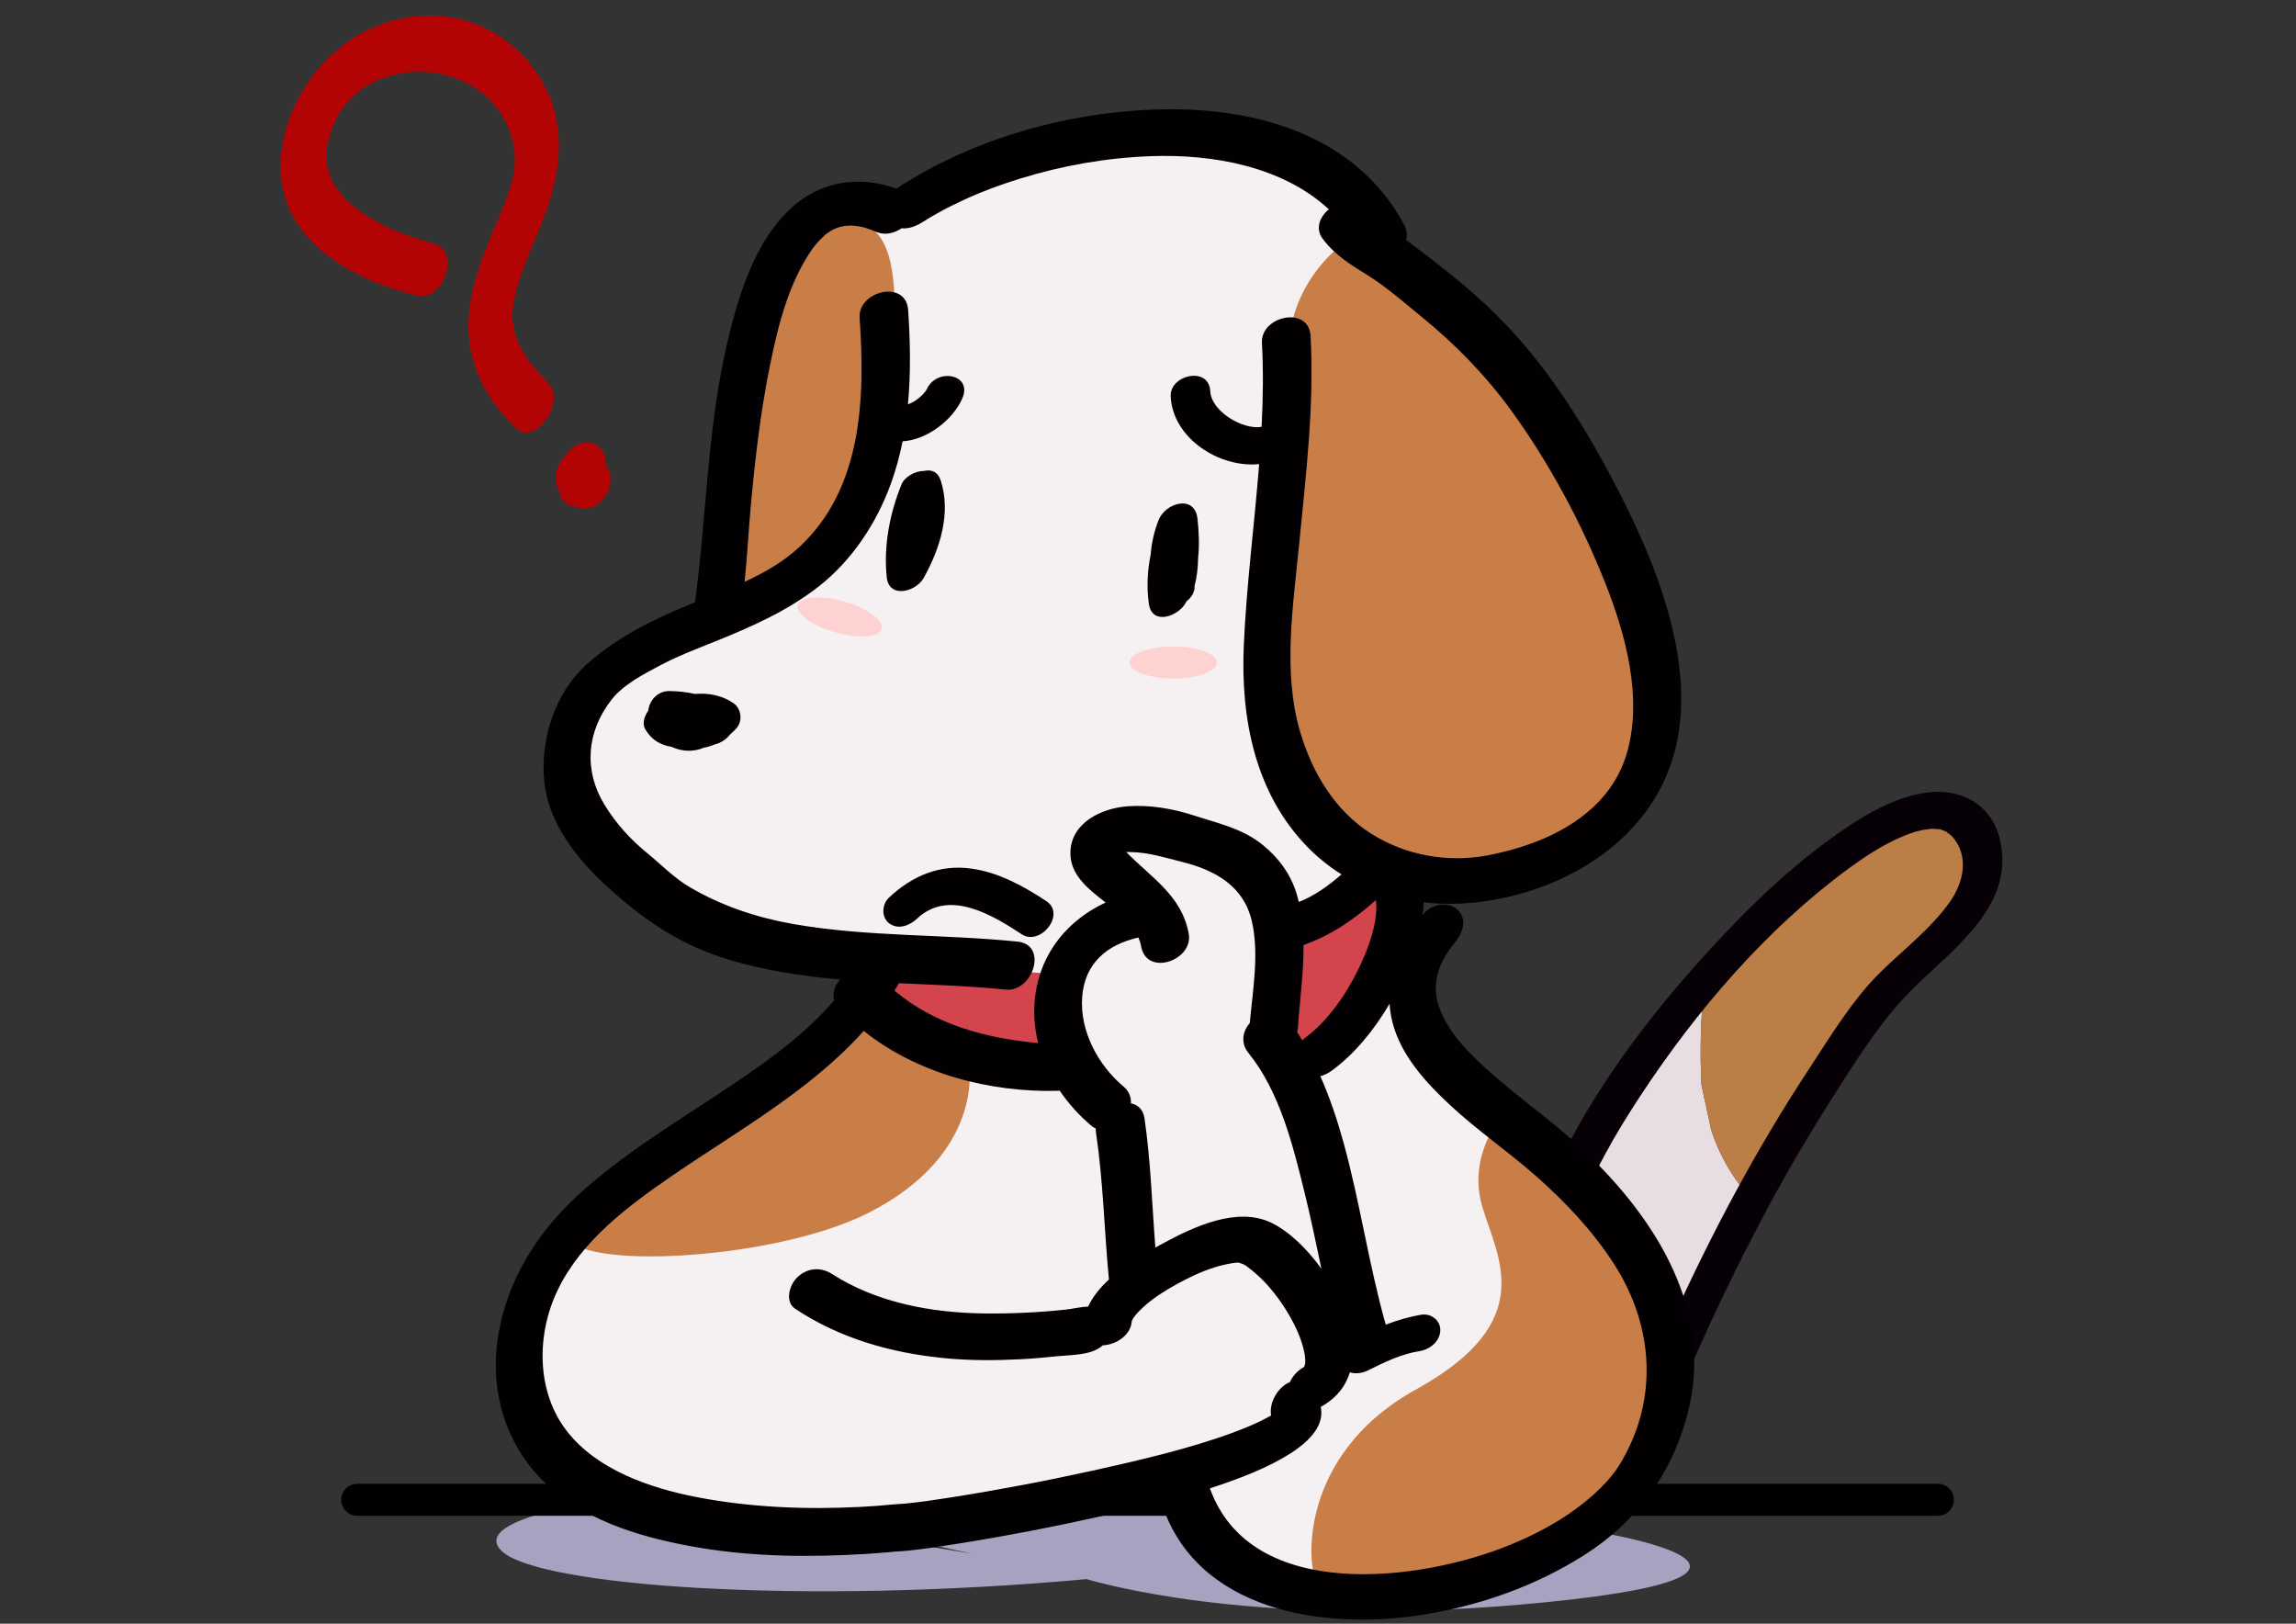 <?xml version="1.0" encoding="UTF-8" standalone="no"?>
<!-- Created with Inkscape (http://www.inkscape.org/) -->

<svg
   version="1.1"
   id="svg2"
   width="1122.52"
   height="793.707"
   viewBox="0 0 1122.52 793.707"
   sodipodi:docname="AdobeStock_33953457.ai"
   xmlns:inkscape="http://www.inkscape.org/namespaces/inkscape"
   xmlns:sodipodi="http://sodipodi.sourceforge.net/DTD/sodipodi-0.dtd"
   xmlns="http://www.w3.org/2000/svg"
   xmlns:svg="http://www.w3.org/2000/svg">
  <rect x="0" y="0" width="1122.52" height="793.707" fill="#333333" stroke="none"/>
  <defs
     id="defs6">
    <clipPath
       clipPathUnits="userSpaceOnUse"
       id="clipPath16">
      <path
         d="M 0,595.28 H 841.89 V 0 H 0 Z"
         id="path14" />
    </clipPath>
  </defs>
  <sodipodi:namedview
     id="namedview4"
     pagecolor="#ffffff"
     bordercolor="#000000"
     borderopacity="0.25"
     inkscape:showpageshadow="2"
     inkscape:pageopacity="0.0"
     inkscape:pagecheckerboard="0"
     inkscape:deskcolor="#d1d1d1" />
  <g
     id="g8"
     inkscape:groupmode="layer"
     inkscape:label="AdobeStock_33953457"
     transform="matrix(1.333,0,0,-1.333,0,793.707)">
    <g
       id="g10">
      <g
         id="g12"
         clip-path="url(#clipPath16)">
        <g
           id="g18"
           transform="translate(201.126,454.851)">
          <path
             d="m 0,0 c -7.086,7.41 -14.958,16.472 -12.82,29.055 1.932,11.372 7.317,21.576 11.256,31.95 4.117,10.84 6.846,23.176 4.622,35.189 -2.566,13.857 -11.034,24.499 -20.676,30.917 -19.5,12.979 -45.477,9.206 -62.826,-7.495 -8.93,-8.596 -16.722,-22.46 -17.727,-37.035 -1.05,-15.217 6.161,-26.984 15.868,-34.715 10.31,-8.213 22.376,-12.715 34.204,-15.732 9.243,-2.36 16.708,16.335 5.766,19.241 -10.133,2.691 -20.5,6.598 -29.291,13.744 -8.878,7.218 -12.413,16.3 -7.579,28.721 8.414,21.618 34.235,24.385 49.717,16.028 8.546,-4.612 16.206,-13.486 17.124,-25.783 0.73,-9.77 -4.719,-20.307 -8.112,-28.623 -4.412,-10.818 -8.942,-22.393 -8.833,-34.89 0.14,-16.141 8.024,-27.974 17.717,-37.213 C -4.972,-22.95 6.654,-6.954 0,0"
             style="fill:#b20404;fill-opacity:1;fill-rule:nonzero;stroke:none"
             id="path20" />
        </g>
        <g
           id="g22"
           transform="translate(222.613,424.2)">
          <path
             d="m 0,0 c -0.063,0.071 -0.126,0.14 -0.189,0.208 -0.074,0.398 -0.187,0.781 -0.312,1.162 0.01,0.21 0.021,0.423 0.031,0.641 0.05,2.231 -1.258,4.53 -2.834,5.706 -1.735,1.296 -3.915,1.531 -5.898,1.014 -2.264,-0.591 -4.326,-2.14 -5.766,-4.229 -0.016,-0.022 -0.028,-0.044 -0.043,-0.068 -2.326,-2.075 -3.907,-5.232 -3.739,-8.685 0.054,-1.113 0.175,-2.297 0.619,-3.295 0.188,-0.422 0.344,-0.753 0.492,-1.054 0.123,-1.255 0.468,-2.456 1.304,-3.332 1.281,-1.342 1.569,-1.894 3.285,-2.449 0.562,-0.182 1.145,-0.266 1.732,-0.295 0.817,-0.393 1.678,-0.617 2.594,-0.646 2.252,-0.084 4.474,0.872 6.241,2.449 1.767,1.576 3.125,3.815 3.613,6.346 C 1.51,-4.562 1.386,-1.517 0,0"
             style="fill:#b20404;fill-opacity:1;fill-rule:nonzero;stroke:none"
             id="path24" />
        </g>
        <g
           id="g26"
           transform="translate(552.581,37.177)">
          <path
             d="m 0,0 c -32.962,0.58 -304.882,12.01 -304.882,12.01 l 108.485,-23.426 -126.236,20.608 c 0,0 -59.717,-6.882 -45.782,-19.847 13.523,-12.585 108.475,-19.824 214.339,-10.171 13.383,-3.862 71.138,-18.082 167.954,-8.523 C 125.16,-18.36 32.962,-0.581 0,0"
             style="fill:#a6a3c1;fill-opacity:1;fill-rule:nonzero;stroke:none"
             id="path28" />
        </g>
        <g
           id="g30"
           transform="translate(130.993,45.44)">
          <path
             d="M 0,0 H 579.787"
             style="fill:none;stroke:#000000;stroke-width:11.713;stroke-linecap:round;stroke-linejoin:round;stroke-miterlimit:4;stroke-dasharray:none;stroke-opacity:1"
             id="path32" />
        </g>
        <g
           id="g34"
           transform="translate(624.047,197.671)">
          <path
             d="M 0,0 C -0.604,11.771 -0.342,24.397 1.066,37.078 L -26.941,6.953 -51.452,-42.155 -21.849,-127.1 8.199,-62.974 19.788,-43.531 C 12.851,-36.23 7.124,-27.557 3.514,-16.399 2.343,-10.542 1.171,-5.857 0,0"
             style="fill:#e8dde1;fill-opacity:1;fill-rule:nonzero;stroke:none"
             id="path36" />
        </g>
        <g
           id="g38"
           transform="translate(699.013,239.212)">
          <path
             d="M 0,0 22.256,27.068 34.496,48.38 17.57,60.663 H -8.116 L -33.969,36.241 -65.595,4.471 -73.899,-4.463 c -1.409,-12.681 -1.67,-25.308 -1.067,-37.078 1.171,-5.857 2.343,-10.542 3.514,-16.399 3.61,-11.158 9.337,-19.831 16.274,-27.132 l 31.751,53.269 z"
             style="fill:#bb7e47;fill-opacity:1;fill-rule:nonzero;stroke:none"
             id="path40" />
        </g>
        <g
           id="g42"
           transform="translate(733.509,287.592)">
          <path
             d="M 0,0 C -3.147,13.212 -14.776,19.012 -27.403,17.124 -40.68,15.138 -53.084,6.895 -63.659,-0.875 c -14.705,-10.801 -28.004,-23.637 -40.404,-36.979 -25.535,-27.477 -49.722,-59.355 -63.652,-94.469 -5.517,-13.909 -10.597,-31.649 -3.847,-46.039 3.55,-7.566 17.368,-1.113 13.823,6.454 -1.812,3.867 -2.399,9.001 -2.082,13.5 0.459,6.56 2.13,12.816 4.25,18.928 5.669,16.35 14.491,31.492 23.978,45.884 20.449,31.024 46.024,60.851 76.095,82.937 5.905,4.336 11.221,7.739 17.015,10.524 2.396,1.152 4.872,2.133 7.396,2.961 -0.006,-0.043 2.256,0.565 2.72,0.659 0.548,0.113 3.022,0.369 3.072,0.426 0.881,0.015 1.761,-0.026 2.637,-0.114 0.369,-0.039 0.547,-0.046 0.632,-0.041 0.078,-0.046 0.318,-0.145 0.941,-0.34 0.422,-0.133 0.828,-0.305 1.234,-0.478 0.055,-0.033 0.117,-0.07 0.197,-0.119 0.454,-0.269 1.981,-1.619 2.014,-1.563 6.477,-7.139 4.412,-16.887 -0.71,-24.13 -6.936,-9.813 -16.776,-17.279 -25.295,-25.621 -10.471,-10.255 -18.508,-23.693 -26.512,-35.877 -19.186,-29.208 -35.665,-60.083 -50.055,-91.914 -8.687,-19.215 -16.256,-38.842 -23.618,-58.591 -1.34,-3.595 1.863,-7.05 5.315,-7.26 4.137,-0.251 7.471,2.677 8.744,6.404 11.182,32.734 25.693,64.614 41.749,95.218 8.087,15.416 16.835,30.484 26.183,45.169 8.167,12.828 16.635,26.618 27.092,37.727 C -19.704,-41.637 6.111,-25.641 0,0"
             style="fill:#070007;fill-opacity:1;fill-rule:nonzero;stroke:none"
             id="path44" />
        </g>
        <g
           id="g46"
           transform="translate(211.733,331.066)">
          <path
             d="m 0,0 18.742,21.161 28.893,16.957 c 0,0 3.905,24.43 3.905,26.773 0,2.342 12.494,84.337 12.494,84.337 l 17.96,31.235 c 0,0 16.399,6.247 18.742,6.247 h 11.526 c 0,0 32.985,15.619 35.328,15.619 2.342,0 38.526,10.933 42.3,11.713 3.773,0.781 62.34,0 62.34,0 l 28.113,-17.96 3.904,-14.057 L 339.69,134.391 384.201,47.604 394.354,0 377.173,-38.969 c 0,0 -25.77,-19.521 -32.016,-20.302 -6.247,-0.782 -32.016,-3.125 -32.016,-3.125 0,0 -15.62,-2.016 -15.62,-4.131 0,-2.116 -3.123,-25.543 -0.78,-23.981 2.343,1.563 15.618,-27.331 15.618,-27.331 l 48.502,-57.712 33.493,-27.406 5.465,-35.141 c 0,0 -7.027,-25.769 -7.808,-28.112 -0.782,-2.343 -18.742,-29.675 -21.084,-30.455 -2.343,-0.779 -53.101,-22.644 -56.225,-21.864 -3.124,0.78 -48.417,0.74 -52.32,-0.021 -3.904,-0.761 -20.303,7.829 -24.207,10.172 -3.905,2.343 -19.606,29.675 -19.606,29.675 0,0 -103.096,-17.96 -105.389,-18.741 -2.292,-0.782 -76.477,2.342 -76.477,2.342 l -43.731,20.303 c 0,0 -14.056,17.179 -14.056,20.303 0,3.124 -0.781,23.427 0,26.551 0.781,3.124 13.275,28.112 13.275,28.112 l 22.646,20.303 27.265,20.304 27.398,24.207 21.084,17.961 10.933,13.275 0.781,16.399 -54.663,11.713 -38.264,21.854 c 0,0 -15.618,22.657 -14.837,25 C -4.685,-26.474 0,0 0,0"
             style="fill:#f5f0f2;fill-opacity:1;fill-rule:nonzero;stroke:none"
             id="path48" />
        </g>
        <g
           id="g50"
           transform="translate(317.155,513.092)">
          <path
             d="m 0,0 c 12.172,-5.164 10.931,-27.337 10.933,-38.264 0.002,-16.055 -0.638,-31.394 -3.928,-46.854 -3.352,-15.754 -14.064,-28.047 -26.487,-38.246 -6.203,-5.091 -14.311,-9.967 -21.865,-12.509 -10.446,-3.517 -8.632,4.243 -8.631,13.027 0.003,16.337 2.91,31.76 4.515,47.88 1.365,13.708 2.406,28.783 6.591,41.715 3.598,11.112 9.093,27.604 19.309,34.657 10.011,6.911 17.037,1.683 26.591,2.498"
             style="fill:#ca7e47;fill-opacity:1;fill-rule:nonzero;stroke:none"
             id="path52" />
        </g>
        <g
           id="g54"
           transform="translate(493.638,506.844)">
          <path
             d="m 0,0 c 0,0 -20.303,-13.275 -21.084,-39.826 -0.781,-26.55 -17.962,-98.545 -5.467,-135.952 12.494,-37.406 9.78,-49.879 57.787,-53.817 48.008,-3.939 48.56,-0.327 67.229,22.097 18.669,22.426 19.45,45.072 14.765,66.156 -4.685,21.084 -46.073,81.682 -47.635,84.728 -1.563,3.046 -23.32,33.968 -23.32,33.968 z"
             style="fill:#ca7e47;fill-opacity:1;fill-rule:nonzero;stroke:none"
             id="path56" />
        </g>
        <g
           id="g58"
           transform="translate(386.393,238.216)">
          <path
             d="m 0,0 -67.676,5.467 c 0,0 -0.001,-19.522 21.864,-29.674 21.866,-10.152 51.54,-9.371 51.54,-9.371 L 0,-3.123"
             style="fill:#d4444c;fill-opacity:1;fill-rule:nonzero;stroke:none"
             id="path60" />
        </g>
        <g
           id="g62"
           transform="translate(472.554,251.83)">
          <path
             d="m 0,0 -10.006,-36.26 c 0,0 11.568,-10.152 14.691,-7.809 3.124,2.342 17.961,10.933 17.961,10.933 0,0 16.398,24.99 16.398,28.113 V 19.184 L 26.551,12.709 Z"
             style="fill:#d4444c;fill-opacity:1;fill-rule:nonzero;stroke:none"
             id="path64" />
        </g>
        <g
           id="g66"
           transform="translate(355.419,204.624)">
          <path
             d="m 0,0 c 0,0 5.668,-32.271 -36.702,-53.868 -36.767,-18.741 -116.252,-21.414 -110.107,-6.248 6.145,15.167 55.211,42.466 58.446,42.169 3.235,-0.298 42.182,35.735 42.182,35.735 z"
             style="fill:#ca7e47;fill-opacity:1;fill-rule:nonzero;stroke:none"
             id="path68" />
        </g>
        <g
           id="g70"
           transform="translate(484.305,12.967)">
          <path
             d="m 0,0 c -5.264,3.563 -10.189,47.984 35.103,72.975 45.292,24.989 29.674,48.416 24.208,67.157 -5.467,18.742 7.072,32.798 7.072,32.798 l 47.348,-51.2 13.517,-35.266 -14.981,-46.215 c 0,0 -34.43,-27.332 -37.374,-28.543 C 71.948,10.496 16.488,-11.165 0,0"
             style="fill:#ca7e47;fill-opacity:1;fill-rule:nonzero;stroke:none"
             id="path72" />
        </g>
        <g
           id="g74"
           transform="translate(446.3,352.472)">
          <path
             d="m 0,0 c 0,-3.251 -7.162,-5.886 -15.997,-5.886 -8.836,0 -15.998,2.635 -15.998,5.886 0,3.25 7.162,5.885 15.998,5.885 C -7.162,5.885 0,3.25 0,0"
             style="fill:#ffd2d2;fill-opacity:1;fill-rule:nonzero;stroke:none"
             id="path76" />
        </g>
        <g
           id="g78"
           transform="translate(323.382,364.799)">
          <path
             d="m 0,0 c -0.891,-3.126 -8.5,-3.697 -16.998,-1.275 -8.497,2.421 -14.663,6.919 -13.771,10.045 0.891,3.126 8.5,3.697 16.998,1.275 C -5.274,7.623 0.891,3.125 0,0"
             style="fill:#ffd2d2;fill-opacity:1;fill-rule:nonzero;stroke:none"
             id="path80" />
        </g>
        <g
           id="g82"
           transform="translate(338.817,383.537)">
          <path
             d="M 0,0 C 5.908,10.681 10.092,23.598 6.221,35.653 5.15,38.987 2.692,39.784 0.127,39.203 -3.186,39.232 -7.041,37.028 -8.174,34.249 -12.502,23.632 -14.771,11.729 -13.596,0.266 -12.768,-7.814 -2.844,-5.143 0,0"
             style="fill:#020002;fill-opacity:1;fill-rule:nonzero;stroke:none"
             id="path84" />
        </g>
        <g
           id="g86"
           transform="translate(434.97,374.519)">
          <path
             d="M 0,0 C 0.067,0.131 0.123,0.263 0.189,0.395 2.046,1.806 3.319,3.847 3.174,6.16 4.068,9.463 4.393,12.829 4.452,16.217 4.95,20.978 4.785,25.844 4.218,30.769 3.192,39.663 -7.499,36.556 -10.014,30.242 -11.624,26.199 -12.6,21.939 -12.927,17.635 -14.134,11.674 -14.456,5.538 -13.609,-0.479 -12.452,-8.701 -2.612,-5.058 0,0"
             style="fill:#020002;fill-opacity:1;fill-rule:nonzero;stroke:none"
             id="path88" />
        </g>
        <g
           id="g90"
           transform="translate(268.912,337.648)">
          <path
             d="m 0,0 c -4.048,2.743 -9.104,3.766 -14.031,3.302 -3.042,0.706 -6.204,1.027 -9.369,1.068 -4.314,0.055 -7.372,-3.466 -7.774,-7.254 -1.478,-2.049 -2.26,-4.727 -1.082,-6.752 2.35,-4.041 5.756,-5.833 9.575,-6.431 4.03,-1.843 8.176,-1.938 11.86,-0.345 1.404,0.233 2.756,0.651 4.054,1.217 2.149,0.45 4.206,1.83 5.59,3.595 0.787,0.683 1.545,1.413 2.262,2.192 C 3.634,-6.645 3.001,-2.035 0,0"
             style="fill:#020002;fill-opacity:1;fill-rule:nonzero;stroke:none"
             id="path92" />
        </g>
        <g
           id="g94"
           transform="translate(383.743,264.995)">
          <path
             d="M 0,0 C -8.315,5.467 -17.373,10.479 -27.358,11.899 -39.104,13.569 -49.215,9.231 -57.7,1.272 c -2.604,-2.443 -2.889,-7.22 0.102,-9.446 3.343,-2.489 7.56,-0.766 10.234,1.759 11.582,10.946 27.5,1.414 38.35,-5.756 C -2.238,-16.646 7.361,-4.84 0,0"
             style="fill:#020002;fill-opacity:1;fill-rule:nonzero;stroke:none"
             id="path96" />
        </g>
        <g
           id="g98"
           transform="translate(593.826,58.017)">
          <path
             d="m 0,0 c -3.421,-5.538 -9.668,-11.389 -15.758,-15.853 -7.486,-5.486 -15.623,-9.722 -24.159,-13.228 -32.893,-13.511 -95.059,-21.389 -110.155,20.707 21.71,6.962 43.395,17.148 40.647,29.877 5.748,3.127 9.124,7.553 10.685,12.679 2.126,-0.727 4.707,-0.283 6.731,0.728 6.027,3.012 12.089,5.967 18.806,7.031 3.759,0.597 7.406,3.422 7.622,7.483 0.195,3.726 -3.336,6.465 -6.931,5.872 -4.556,-0.752 -8.869,-2.045 -13.069,-3.657 -6.223,22.021 -9.408,44.77 -15.493,66.836 -2.274,8.25 -5.021,16.44 -8.489,24.291 1.502,0.408 2.946,1.119 4.156,2.004 8.533,6.227 15.649,15.061 21.226,24.543 0.148,-2.196 0.47,-4.421 1.037,-6.684 3.064,-12.226 12.352,-22.303 21.381,-30.669 9.828,-9.107 20.939,-16.74 31.007,-25.578 C -19.815,96.779 -9.767,86.173 -1.883,73.944 12.902,51.014 14.57,23.575 0,0 m -193.298,-1.93 c -17.198,-3.785 -34.522,-7.067 -51.919,-9.797 -5.354,-0.838 -10.724,-1.643 -16.117,-2.189 -0.45,-0.044 -0.9,-0.076 -1.351,-0.113 -0.823,-0.045 -2.606,-0.16 -3.201,-0.218 -4.041,-0.399 -8.096,-0.715 -12.151,-0.924 -20.193,-1.037 -40.659,-0.241 -60.534,3.635 -16.961,3.307 -36.234,9.953 -47.254,24.03 -11.42,14.587 -11.284,35.661 -3.431,51.898 8.735,18.06 25.71,30.743 42.079,41.953 23.974,16.42 50.689,31.284 70.141,53.019 19.645,-15.693 46.274,-22.613 71.115,-21.959 0.255,0.007 0.509,0.027 0.762,0.05 3.243,-4.795 7.187,-9.143 11.616,-12.866 0.519,-0.437 1.062,-0.771 1.618,-1.027 -0.017,-0.471 -0.004,-0.95 0.07,-1.442 2.661,-17.782 3.033,-35.964 4.757,-53.911 -3.206,-2.969 -5.936,-6.267 -7.635,-9.914 -2.883,-0.135 -5.935,-0.886 -8.348,-1.141 -9.835,-1.036 -19.723,-1.501 -29.61,-1.392 -19.377,0.214 -39.476,3.889 -56.012,14.493 -4.136,2.652 -9.047,2.246 -12.695,-1.237 -2.798,-2.669 -4.807,-8.89 -0.725,-11.581 16.568,-10.921 35.05,-16.14 54.691,-18.068 9.233,-0.907 18.538,-0.878 27.793,-0.406 4.59,0.234 9.17,0.652 13.741,1.122 5.094,0.525 12.011,0.275 16.154,3.652 0.127,0.105 0.246,0.222 0.369,0.333 4.83,0.178 10.35,3.626 10.672,8.999 0.069,0.033 0.383,0.669 0.603,1.106 0.204,0.193 1.24,1.56 1.226,1.546 0.744,0.824 1.559,1.581 2.366,2.341 3.311,3.117 7.953,6.063 12.148,8.364 4.379,2.4 9.047,4.666 13.817,6.182 2.184,0.695 4.416,1.207 6.673,1.593 2.61,0.449 2.626,0.103 4.03,-0.394 1.25,-0.444 5.456,-4.037 7.453,-6.112 3.598,-3.737 6.702,-7.956 9.311,-12.43 2.481,-4.259 4.59,-8.815 5.605,-13.652 0.42,-2.001 0.449,-3.022 0.281,-4.828 0.088,0.954 -0.118,0.077 -0.268,-0.606 -0.066,-0.035 -0.132,-0.072 -0.226,-0.125 -2.126,-1.21 -4.03,-3.178 -5.04,-5.457 -4.211,-1.701 -7.763,-7.349 -6.895,-12.259 -0.181,-0.091 -0.489,-0.258 -0.999,-0.544 -1.195,-0.673 -2.428,-1.276 -3.666,-1.868 -3.182,-1.52 -6.478,-2.805 -9.784,-4.027 -15.274,-5.641 -34.17,-10.075 -51.23,-13.829 m -109.778,200.535 c -13.319,2.349 -26.233,6.671 -37.901,13.567 -5.72,3.381 -10.217,8.112 -15.31,12.266 -6.241,5.09 -11.65,10.996 -15.831,17.882 -7.79,12.831 -6.495,26.994 2.729,38.69 4.259,5.402 11.702,9.221 17.667,12.394 6.309,3.354 13.041,5.909 19.659,8.574 13.756,5.538 27.129,11.379 38.847,20.637 12.004,9.483 20.906,23.041 26.098,37.317 1.864,5.124 3.283,10.355 4.344,15.653 9.028,0.537 18.377,7.844 21.843,15.599 4.08,9.126 -9.347,11.422 -12.914,3.619 -0.513,-1.121 -1.935,-2.625 -3.802,-3.996 -0.862,-0.634 -2.56,-1.505 -3.174,-1.659 1.084,11.469 0.857,23.105 0.079,34.557 -0.773,11.371 -18.488,7.024 -17.803,-2.855 2.042,-29.462 1.041,-62.693 -22.247,-84.159 -5.833,-5.376 -12.722,-9.306 -19.926,-12.629 0.947,9.262 1.428,18.599 2.269,27.849 1.579,17.391 3.605,34.777 7.109,51.897 3.118,15.235 6.959,30.196 15.603,42.524 0.783,1.117 2.344,2.987 4.749,5.123 0.073,0.066 0.125,0.112 0.183,0.164 0.046,0.034 0.081,0.059 0.135,0.098 0.578,0.422 1.188,0.798 1.796,1.172 0.318,0.194 0.645,0.375 0.976,0.549 -0.589,-0.316 0.816,0.335 1.203,0.475 0.359,0.13 0.725,0.241 1.093,0.345 -0.169,-0.058 1.096,0.242 1.414,0.284 0.728,0.097 1.461,0.126 2.193,0.155 0.161,0.006 0.289,0.012 0.397,0.019 0.107,-0.01 0.235,-0.021 0.39,-0.033 3.807,-0.292 5.649,-0.988 8.782,-2.318 3.127,-1.328 6.568,-0.496 9.297,1.343 2.646,-0.294 5.525,0.85 7.79,2.343 -0.984,-0.649 1.979,1.22 2.314,1.421 1.251,0.754 2.527,1.466 3.804,2.174 3.045,1.685 6.177,3.21 9.335,4.668 6.597,3.047 13.409,5.506 20.348,7.648 15.499,4.785 31.521,7.581 47.729,8.184 22.913,0.852 48.44,-3.81 65.358,-19.479 -3.296,-2.727 -5.04,-7.036 -2.317,-10.712 4.491,-6.062 10.258,-9.557 16.58,-13.494 6.83,-4.251 13.341,-9.994 19.601,-15.081 12.444,-10.11 23.782,-21.733 33.195,-34.723 13.933,-19.227 25.826,-41.45 34.519,-63.534 7.359,-18.692 13.441,-41.314 7.909,-61.293 -6.359,-22.969 -29.3,-33.894 -51.148,-38.064 -14.705,-2.807 -30.119,-0.062 -42.764,7.911 -13.394,8.443 -21.694,22.466 -26.089,37.36 -6.455,21.881 -2.564,46.312 -0.393,68.578 2.481,25.431 5.598,50.904 4.233,76.501 -0.606,11.373 -18.391,7.466 -17.858,-2.418 0.553,-10.287 0.401,-20.551 -0.122,-30.802 -6.875,-1.225 -18.477,5.689 -18.832,13.081 -0.442,9.249 -14.926,6.069 -14.515,-1.966 0.781,-15.323 17.826,-26.26 32.451,-24.785 -1.749,-22.217 -4.665,-44.394 -5.642,-66.638 -1.173,-26.708 4.164,-54.236 23.548,-73.945 3.795,-3.862 7.921,-7.135 12.297,-9.868 -4.633,-4.073 -9.931,-7.876 -15.648,-10.112 -0.232,0.969 -0.488,1.935 -0.776,2.893 -2.181,7.269 -6.684,13.37 -12.549,18.091 -7.476,6.018 -16.55,7.928 -25.411,10.806 -7.608,2.471 -16.142,3.895 -24.132,3.292 -9.424,-0.713 -20.593,-5.935 -20.92,-16.739 -0.251,-8.277 6.305,-13.399 12.916,-18.552 -13.574,-6.258 -23.65,-18.118 -25.778,-33.836 -0.817,-6.035 -0.387,-11.997 1.035,-17.698 -19.08,1.713 -38.041,6.785 -52.7,19.238 0.566,0.889 1.116,1.791 1.658,2.703 13.066,-0.601 26.147,-1.011 39.16,-2.342 9.895,-1.013 15.699,16.45 4.307,17.609 -27.447,2.788 -55.187,1.672 -82.44,6.477 m 187.802,-41.853 c -0.335,-0.245 -0.649,-0.524 -0.95,-0.819 -0.576,1.005 -1.195,2.033 -1.853,3.023 0.16,0.544 0.266,1.115 0.306,1.711 0.661,9.813 2.108,20.101 2.042,30.21 9.973,3.479 18.682,9.429 26.544,16.486 0.82,-6.77 -1.752,-14.561 -4.159,-20.323 -4.759,-11.393 -12.364,-23.306 -21.93,-30.288 m -54.8,-76.827 c -1.237,15.843 -1.695,31.82 -3.999,47.467 -0.479,3.253 -2.477,4.933 -4.972,5.423 0.147,2.203 -0.617,4.403 -2.71,6.164 -9.344,7.858 -16.078,20.347 -15.165,32.797 0.906,12.356 9.013,19.216 20.635,21.848 0.437,-1.021 0.78,-2.089 0.983,-3.224 2.003,-11.241 19.244,-5.174 17.474,4.587 -2.559,14.104 -13.818,20.601 -22.939,29.999 0.735,0 1.462,-0.02 2.145,-0.039 6.33,-0.168 12.302,-2.103 18.387,-3.613 12.192,-3.021 22.497,-8.894 25.492,-21.491 2.836,-11.931 0.408,-25.353 -0.709,-37.607 -2.607,-2.957 -3.46,-7.245 -0.491,-10.923 11.542,-14.3 16.335,-33.918 20.632,-51.376 2.267,-9.208 4.177,-18.506 6.15,-27.789 -5.536,7.712 -12.315,14.009 -18.542,16.954 -12.485,5.903 -28.329,-1.573 -39.42,-7.561 -0.94,-0.507 -1.934,-1.052 -2.951,-1.616 m 157.279,35.481 c -13.043,12.375 -28.29,22.211 -41.013,34.923 -5.101,5.096 -9.928,11.127 -12.271,18.002 -2.941,8.633 0.137,16.492 5.761,23.315 2.779,3.372 4.861,8.395 1.179,12.068 -3.242,3.235 -9.366,2.266 -12.202,-1.075 -0.235,-0.277 -0.458,-0.562 -0.688,-0.842 0.188,1.579 0.29,3.154 0.32,4.72 8.264,-0.941 16.777,-0.62 25.224,0.828 25.47,4.364 50.457,18.557 62.252,42.111 16.737,33.427 0.345,75.87 -15.212,106.45 -9.867,19.392 -21.34,38.577 -35.45,55.156 -8.314,9.771 -17.78,18.519 -27.8,26.507 -4.978,3.969 -10.07,7.866 -15.147,11.684 -0.094,0.071 -0.194,0.139 -0.289,0.208 0.492,1.67 0.407,3.475 -0.539,5.256 -17.527,33.016 -54.145,43.383 -89.3,42.599 -33.556,-0.746 -68.885,-10.554 -97.047,-29.042 -14.423,5.163 -29.221,2.533 -40.347,-8.803 -11.835,-12.059 -17.318,-29.712 -21.24,-45.71 -7.846,-32.011 -7.92,-64.772 -12.323,-97.22 -14.169,-5.697 -27.595,-12.102 -39.191,-22.263 -12.132,-10.631 -17.589,-27.679 -16.1,-43.369 1.421,-14.977 11.759,-28.18 22.414,-37.999 10.591,-9.76 21.659,-18.103 35.03,-23.702 12.893,-5.397 26.935,-8.122 40.741,-9.885 3.441,-0.439 6.888,-0.794 10.34,-1.099 -1.933,-2.197 -2.951,-4.974 -2.143,-7.585 -9.911,-11.624 -22.627,-21.002 -35.129,-29.479 -18.939,-12.838 -38.793,-24.423 -56.106,-39.502 -16.629,-14.484 -28.782,-32.799 -32.15,-54.83 -3.125,-20.443 3.367,-40.834 18.9,-54.631 15.081,-13.394 35.903,-19.147 55.341,-22.384 20.13,-3.352 40.713,-3.456 61.034,-2.214 2.055,0.126 4.11,0.283 6.162,0.45 0.977,0.079 1.952,0.168 2.928,0.257 0.691,0.063 1.002,0.098 1.104,0.118 1.94,0.08 3.881,0.241 5.809,0.45 5.793,0.629 11.559,1.528 17.312,2.443 17.757,2.825 35.429,6.251 52.98,10.157 3.193,0.71 11.566,2.425 21.76,5.048 12.619,-40.031 59.705,-47.106 96.245,-41.192 20.843,3.372 41.152,10.548 58.96,21.879 19.011,12.097 31.682,29.254 37.595,50.917 10.362,37.951 -10.967,71.909 -37.704,97.28"
             style="fill:#020002;fill-opacity:1;fill-rule:nonzero;stroke:none"
             id="path100" />
        </g>
      </g>
    </g>
  </g>
</svg>
